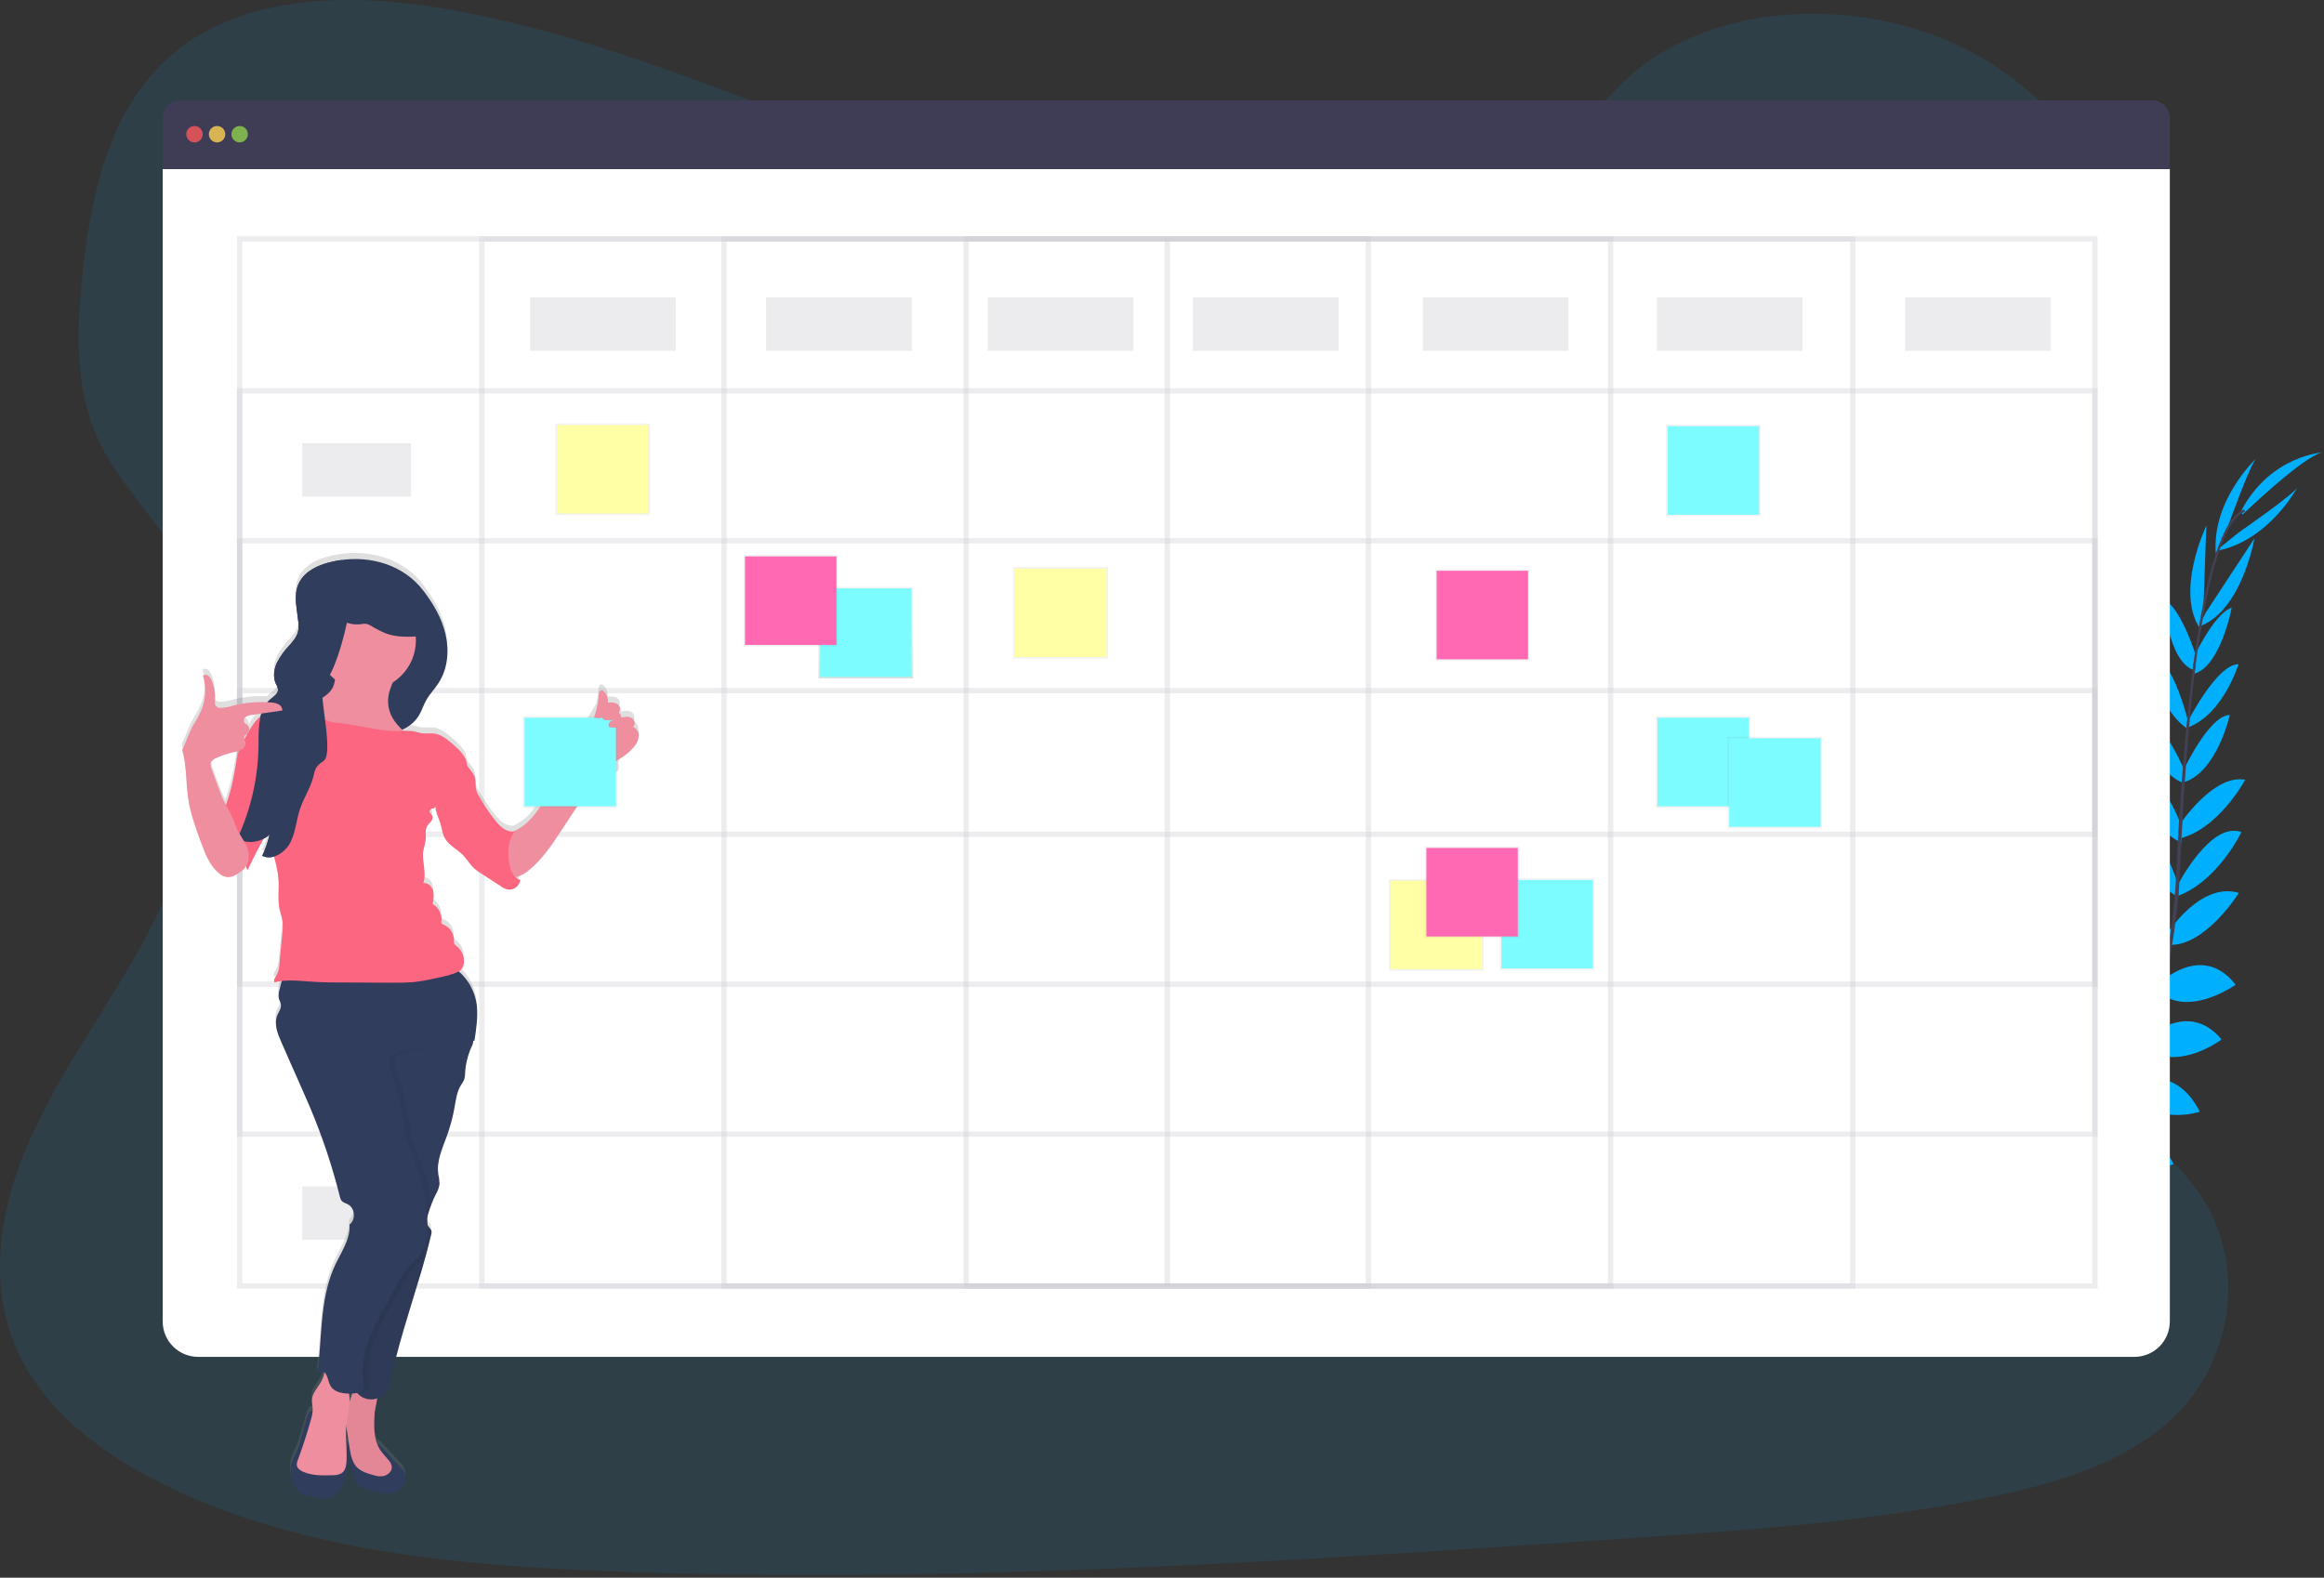 <svg width="430" height="292" viewBox="0 0 430 292" fill="none" xmlns="http://www.w3.org/2000/svg">
<rect x="0" y="0" width="430" height="292" fill="#333333" stroke="none"/>
<g clip-path="url(#clip0)">
<path opacity="0.1" d="M232.651 42.675C206.226 42.633 180.765 34.418 156.405 25.275C132.046 16.132 107.88 5.937 81.933 1.563C65.225 -1.248 46.277 -1.058 33.263 8.928C20.744 18.538 17.159 34.486 15.443 49.237C14.155 60.325 13.578 71.972 18.545 82.133C21.997 89.19 27.883 95.011 32.048 101.741C46.542 125.148 37.942 154.94 23.983 178.811C17.433 189.986 9.758 200.713 4.818 212.554C-0.122 224.394 -2.123 237.831 2.98 249.546C8.046 261.162 19.438 269.633 31.623 275.412C56.415 287.192 85.225 289.783 113.264 290.836C175.342 293.169 237.515 289.012 299.525 284.832C322.472 283.289 345.521 281.731 367.986 277.122C380.46 274.565 393.299 270.753 402.123 262.333C413.325 251.647 415.573 234.149 407.367 221.545C393.599 200.383 357.464 196.294 347.553 173.426C342.096 160.837 346.729 146.447 353.575 134.34C368.267 108.391 393.614 85.181 393.959 56.104C394.195 36.131 380.923 16.611 361.162 7.871C340.444 -1.302 312.253 0.955 297.812 17.858C282.942 35.261 255.985 42.713 232.651 42.675Z" fill="#00B0FF"/>
<path d="M364.098 237.875C364.098 237.875 359.431 234.793 354.806 236.986C354.806 236.986 356.23 239.733 362.086 239.471L364.098 237.875Z" fill="#00B0FF"/>
<path d="M364.672 238.042C364.672 238.042 366.092 243.453 362.534 247.135C362.534 247.135 360.392 244.901 362.534 239.437L364.672 238.042Z" fill="#00B0FF"/>
<path d="M370.493 232.848C370.493 232.848 370.147 228.242 359.766 229.77C359.766 229.77 359.716 232.741 363.362 234.147C367.007 235.553 368.674 234.368 370.493 232.848Z" fill="#00B0FF"/>
<path d="M371.131 232.813C371.131 232.813 375.524 234.227 371.609 243.974C371.609 243.974 368.712 243.324 368.192 239.448C367.671 235.572 369.228 234.227 371.131 232.813Z" fill="#00B0FF"/>
<path d="M377.013 226.285C377.013 226.285 377.605 218.712 366.992 219.491C366.992 219.491 366.232 226.331 375.137 228.105L377.013 226.285Z" fill="#00B0FF"/>
<path d="M384.026 217.735C384.026 217.735 382.568 209.155 371.962 211.712C371.962 211.712 371.921 219.134 382.291 219.783L384.026 217.735Z" fill="#00B0FF"/>
<path d="M389.149 208.897C389.149 208.897 386.715 200.537 376.204 203.041C376.204 203.041 378.703 210.557 388.45 210.443L389.149 208.897Z" fill="#00B0FF"/>
<path d="M394.017 200.267C394.017 200.267 391.636 191.592 381.486 194.187C381.486 194.187 384.873 202.429 393.349 201.738L394.017 200.267Z" fill="#00B0FF"/>
<path d="M397.157 192.067C397.157 192.067 395.327 181.473 385.876 183.806C385.876 183.806 388.625 193.458 396.47 193.61L397.157 192.067Z" fill="#00B0FF"/>
<path d="M400.096 182.16C400.096 182.16 397.902 171.464 388.325 174.561C388.325 174.561 392.08 184.665 399.421 183.62L400.096 182.16Z" fill="#00B0FF"/>
<path d="M401.919 172.938C401.919 172.938 398.429 162.245 391.028 162.534C391.028 162.534 394.598 173.831 401.281 175.074L401.919 172.938Z" fill="#00B0FF"/>
<path d="M403.077 163.944C403.077 163.944 399.28 151.07 393.257 152.061C393.257 152.061 395.885 161.903 402.865 165.946L403.077 163.944Z" fill="#00B0FF"/>
<path d="M403.723 153.197C403.723 153.197 400.165 142.467 394.23 142.041C394.23 142.041 396.652 152.597 403.601 155.983L403.723 153.197Z" fill="#00B0FF"/>
<path d="M404.456 143.192C404.456 143.192 400.017 132.45 396.102 132.211C396.102 132.211 398.027 142.782 404.076 144.955L404.456 143.192Z" fill="#00B0FF"/>
<path d="M404.946 133.875C404.946 133.875 402.204 122.194 398.293 121.244C398.293 121.244 398.832 130.782 404.554 134.745L404.946 133.875Z" fill="#00B0FF"/>
<path d="M406.423 121.681C406.423 121.681 403.552 112.386 400.374 110.969C400.374 110.969 401.004 121.928 405.69 123.957L406.423 121.681Z" fill="#00B0FF"/>
<path d="M407.649 113.675L408.23 97.282C408.23 97.282 402.299 109.65 407.212 116.566L407.649 113.675Z" fill="#00B0FF"/>
<path d="M412.24 97.384C412.24 97.384 416.516 85.411 417.556 84.746C417.556 84.746 409.164 92.509 409.985 102.503L412.24 97.384Z" fill="#00B0FF"/>
<path d="M377.301 226.232C377.301 226.232 384.828 225.244 384.6 235.891C384.6 235.891 377.799 236.997 375.581 228.196L377.301 226.232Z" fill="#00B0FF"/>
<path d="M384.379 217.45C384.379 217.45 393.079 217.42 392.354 228.318C392.354 228.318 385.055 229.621 382.644 219.506L384.379 217.45Z" fill="#00B0FF"/>
<path d="M389.232 209.592C389.232 209.592 397.127 205.887 402.181 215.448C402.181 215.448 394.887 218.537 388.538 211.135L389.232 209.592Z" fill="#00B0FF"/>
<path d="M394.195 200.347C394.195 200.347 402.276 196.403 407.023 205.747C407.023 205.747 398.604 208.65 393.527 201.825L394.195 200.347Z" fill="#00B0FF"/>
<path d="M397.055 192.295C397.055 192.295 404.835 184.858 411.044 192.382C411.044 192.382 403.096 198.5 396.694 193.952L397.055 192.295Z" fill="#00B0FF"/>
<path d="M399.656 181.906C399.656 181.906 407.486 174.306 413.645 182.255C413.645 182.255 404.858 188.499 399.379 183.502L399.656 181.906Z" fill="#00B0FF"/>
<path d="M401.122 172.634C401.122 172.634 407.152 163.134 414.249 165.258C414.249 165.258 407.995 175.317 401.19 174.868L401.122 172.634Z" fill="#00B0FF"/>
<path d="M402.899 163.883C402.899 163.883 408.974 151.917 414.72 154.003C414.72 154.003 410.341 163.199 402.743 165.901L402.899 163.883Z" fill="#00B0FF"/>
<path d="M403.317 152.593C403.317 152.593 409.563 143.177 415.415 144.325C415.415 144.325 410.311 153.874 402.713 155.318L403.317 152.593Z" fill="#00B0FF"/>
<path d="M403.795 142.979C403.795 142.979 408.633 132.416 412.57 132.321C412.57 132.321 410.247 142.816 404.118 144.758L403.795 142.979Z" fill="#00B0FF"/>
<path d="M404.752 133.643C404.752 133.643 410.133 122.943 414.177 122.924C414.177 122.924 411.424 132.07 404.934 134.585L404.752 133.643Z" fill="#00B0FF"/>
<path d="M405.565 122.338C405.565 122.338 409.59 113.485 412.92 112.481C412.92 112.481 410.907 123.273 406.005 124.687L405.565 122.338Z" fill="#00B0FF"/>
<path d="M408.131 113.363L417.123 99.653C417.123 99.653 414.822 113.177 406.818 115.992L408.131 113.363Z" fill="#00B0FF"/>
<path d="M414.306 98.486C414.306 98.486 424.76 91.266 425.136 90.096C425.136 90.096 419.819 100.211 409.947 101.997L414.306 98.486Z" fill="#00B0FF"/>
<path d="M414.929 95.237C414.929 95.237 426.932 83.689 429.996 83.705C429.996 83.705 420.097 84.157 414.64 94.622L414.929 95.237Z" fill="#00B0FF"/>
<path d="M405.678 124.052L406.115 124.109C408.371 106.44 411.659 95.99 415.377 94.705L415.232 94.291C411.295 95.659 407.991 105.949 405.678 124.052Z" fill="#444053"/>
<path d="M402.363 166.296L403.024 166.353C403.161 164.704 403.267 163.013 403.339 161.333C403.97 146.707 404.949 133.282 406.233 123.216L405.853 122.741C404.566 132.826 403.313 146.662 402.682 161.303C402.606 162.975 402.5 164.654 402.363 166.296Z" fill="#444053"/>
<path d="M351.772 246.288C351.89 246.235 363.521 241.04 375.593 228.641C382.664 221.38 388.541 213.044 393.003 203.942C398.581 192.568 401.984 178.592 403.127 165.015L402.439 165.338C399.876 195.81 386.012 216.637 374.985 227.976C363.031 240.265 351.533 245.41 351.419 245.456L351.772 246.288Z" fill="#444053"/>
<path d="M398.224 18.574H33.352C32.489 18.574 31.663 18.917 31.053 19.527C30.444 20.137 30.101 20.964 30.101 21.827V31.304H401.475V21.827C401.475 20.964 401.132 20.137 400.523 19.527C399.913 18.917 399.086 18.574 398.224 18.574Z" fill="#3F3D56"/>
<path d="M30.101 31.304V244.57C30.101 246.31 30.791 247.978 32.021 249.208C33.25 250.438 34.917 251.129 36.655 251.129H394.921C396.659 251.129 398.326 250.438 399.555 249.208C400.784 247.978 401.475 246.31 401.475 244.57V31.304H30.101Z" fill="white"/>
<path opacity="0.8" d="M35.987 26.36C36.826 26.36 37.506 25.68 37.506 24.84C37.506 24.001 36.826 23.32 35.987 23.32C35.148 23.32 34.468 24.001 34.468 24.84C34.468 25.68 35.148 26.36 35.987 26.36Z" fill="#FA5959"/>
<path opacity="0.8" d="M40.164 26.36C41.003 26.36 41.683 25.68 41.683 24.84C41.683 24.001 41.003 23.32 40.164 23.32C39.325 23.32 38.645 24.001 38.645 24.84C38.645 25.68 39.325 26.36 40.164 26.36Z" fill="#FED253"/>
<path opacity="0.8" d="M44.341 26.36C45.18 26.36 45.86 25.68 45.86 24.84C45.86 24.001 45.18 23.32 44.341 23.32C43.502 23.32 42.822 24.001 42.822 24.84C42.822 25.68 43.502 26.36 44.341 26.36Z" fill="#8CCF4D"/>
<g opacity="0.3">
<path opacity="0.3" d="M387.615 44.22H44.341V238.015H387.615V44.22Z" stroke="#3F3D56" stroke-miterlimit="10"/>
<path opacity="0.3" d="M342.807 44.22H89.149V238.015H342.807V44.22Z" stroke="#3F3D56" stroke-miterlimit="10"/>
<path opacity="0.3" d="M297.999 44.22H133.957V238.015H297.999V44.22Z" stroke="#3F3D56" stroke-miterlimit="10"/>
<path opacity="0.3" d="M253.191 44.22H178.764V238.015H253.191V44.22Z" stroke="#3F3D56" stroke-miterlimit="10"/>
<path opacity="0.3" d="M215.978 44.22V238.015" stroke="#3F3D56" stroke-miterlimit="10"/>
<path opacity="0.3" d="M387.615 72.339H44.341V209.896H387.615V72.339Z" stroke="#3F3D56" stroke-miterlimit="10"/>
<path opacity="0.3" d="M387.615 100.078H44.341V182.157H387.615V100.078Z" stroke="#3F3D56" stroke-miterlimit="10"/>
<path opacity="0.3" d="M387.615 127.818H44.341V154.417H387.615V127.818Z" stroke="#3F3D56" stroke-miterlimit="10"/>
</g>
<path opacity="0.1" d="M125.033 55.049H98.072V64.929H125.033V55.049Z" fill="#3F3D56"/>
<path opacity="0.1" d="M76.048 82.029H55.922V91.909H76.048V82.029Z" fill="#3F3D56"/>
<path opacity="0.1" d="M168.702 55.049H141.741V64.929H168.702V55.049Z" fill="#3F3D56"/>
<path opacity="0.1" d="M209.712 55.049H182.752V64.929H209.712V55.049Z" fill="#3F3D56"/>
<path opacity="0.1" d="M247.685 55.049H220.724V64.929H247.685V55.049Z" fill="#3F3D56"/>
<path opacity="0.1" d="M290.215 55.049H263.254V64.929H290.215V55.049Z" fill="#3F3D56"/>
<path opacity="0.1" d="M333.504 55.049H306.543V64.929H333.504V55.049Z" fill="#3F3D56"/>
<path opacity="0.1" d="M379.451 55.049H352.49V64.929H379.451V55.049Z" fill="#3F3D56"/>
<path d="M168.949 108.609H151.432V125.58H168.949V108.609Z" fill="url(#paint0_linear)"/>
<path d="M168.649 108.902H151.735V125.287H168.649V108.902Z" fill="#7CFCFF"/>
<path d="M205.038 104.931H187.521V121.901H205.038V104.931Z" fill="url(#paint1_linear)"/>
<path d="M204.738 105.224H187.825V121.609H204.738V105.224Z" fill="#FFFFA5"/>
<path d="M274.528 162.69H257.011V179.66H274.528V162.69Z" fill="url(#paint2_linear)"/>
<path d="M274.228 162.982H257.315V179.368H274.228V162.982Z" fill="#FFFFA5"/>
<path d="M120.26 78.366H102.743V95.336H120.26V78.366Z" fill="url(#paint3_linear)"/>
<path d="M119.956 78.658H103.043V95.043H119.956V78.658Z" fill="#FFFFA5"/>
<path d="M155.066 102.685H137.549V119.656H155.066V102.685Z" fill="url(#paint4_linear)"/>
<path d="M154.762 102.978H137.849V119.363H154.762V102.978Z" fill="#FF69B4"/>
<path d="M295.018 162.568H277.501V179.539H295.018V162.568Z" fill="url(#paint5_linear)"/>
<path d="M294.718 162.861H277.805V179.246H294.718V162.861Z" fill="#7CFCFF"/>
<path d="M325.776 78.59H308.259V95.56H325.776V78.59Z" fill="url(#paint6_linear)"/>
<path d="M325.476 78.882H308.563V95.268H325.476V78.882Z" fill="#7CFCFF"/>
<path d="M323.877 132.549H306.361V149.519H323.877V132.549Z" fill="url(#paint7_linear)"/>
<path d="M323.577 132.841H306.664V149.227H323.577V132.841Z" fill="#7CFCFF"/>
<path d="M337.168 136.349H319.651V153.319H337.168V136.349Z" fill="url(#paint8_linear)"/>
<path d="M336.868 136.641H319.955V153.026H336.868V136.641Z" fill="#7CFCFF"/>
<path d="M281.135 156.644H263.618V173.614H281.135V156.644Z" fill="url(#paint9_linear)"/>
<path d="M280.832 156.937H263.918V173.322H280.832V156.937Z" fill="#FF69B4"/>
<path d="M283.034 105.345H265.517V122.316H283.034V105.345Z" fill="url(#paint10_linear)"/>
<path d="M282.73 105.638H265.817V122.023H282.73V105.638Z" fill="#FF69B4"/>
<path opacity="0.1" d="M76.048 108.628H55.922V118.508H76.048V108.628Z" fill="#3F3D56"/>
<path opacity="0.1" d="M76.048 136.368H55.922V146.247H76.048V136.368Z" fill="#3F3D56"/>
<path opacity="0.1" d="M76.048 164.107H55.922V173.987H76.048V164.107Z" fill="#3F3D56"/>
<path opacity="0.1" d="M76.048 191.846H55.922V201.726H76.048V191.846Z" fill="#3F3D56"/>
<path opacity="0.1" d="M76.048 219.586H55.922V229.466H76.048V219.586Z" fill="#3F3D56"/>
<path d="M117.059 133.408C117.621 133.05 117.397 132.093 116.819 131.762C116.242 131.432 115.525 131.542 114.875 131.671C114.903 131.505 114.877 131.335 114.802 131.185C114.727 131.035 114.607 130.912 114.458 130.835V130.691C114.837 130.311 114.693 129.551 114.23 129.216C113.766 128.882 113.045 128.867 112.422 128.897C112.466 128.519 112.421 128.136 112.289 127.78C112.157 127.423 111.942 127.103 111.663 126.845C111.554 126.728 111.405 126.656 111.245 126.644C110.865 126.644 110.759 127.13 110.732 127.491C110.66 128.439 110.504 129.379 110.265 130.299L98.463 150.059C97.15 151.959 101.232 146.259 99.918 148.178C99.252 149.222 98.473 150.19 97.594 151.062C96.805 151.767 95.922 152.359 94.97 152.821C94.334 152.84 93.709 152.662 93.178 152.312C92.511 151.845 91.928 151.268 91.454 150.606C90.425 149.297 89.495 147.914 88.67 146.468C88.385 146.01 88.169 145.512 88.032 144.99C87.858 144.169 88.032 143.28 87.71 142.508C87.572 142.221 87.401 141.95 87.201 141.703L86.384 140.62V140.57C86.293 138.967 84.991 137.728 83.775 136.672C82.743 135.767 81.623 134.825 80.259 134.65C79.53 134.555 78.782 134.696 78.053 134.604C77.457 134.528 76.891 134.304 76.299 134.205C75.729 134.128 75.151 134.116 74.579 134.171L74.335 133.947C75.596 133.414 76.666 132.514 77.407 131.363C77.969 130.455 78.277 129.406 78.797 128.471C79.431 127.331 80.373 126.389 81.076 125.295C82.773 122.699 83.084 119.359 82.397 116.334C81.71 113.31 80.1 110.562 78.22 108.111C74.575 103.392 68.461 101.652 62.705 102.564C62.325 102.624 61.945 102.697 61.565 102.78C60.597 102.984 59.651 103.286 58.744 103.681C57.516 104.184 56.45 105.016 55.664 106.086C55.452 106.399 55.273 106.732 55.129 107.082C55.023 107.349 54.937 107.623 54.871 107.902C54.694 108.747 54.647 109.613 54.73 110.471C54.753 110.764 54.783 111.056 54.818 111.349L54.874 111.79C54.912 112.082 54.954 112.375 54.996 112.668C55.057 113.108 55.114 113.549 55.156 113.982C55.189 114.289 55.205 114.597 55.205 114.906C55.205 114.986 55.205 115.061 55.205 115.137C55.191 115.367 55.157 115.595 55.102 115.818C55.072 115.94 55.034 116.061 54.988 116.179C54.852 116.528 54.672 116.858 54.453 117.163C54.157 117.576 53.836 117.971 53.492 118.345L53.162 118.725C53.052 118.85 52.945 118.979 52.835 119.105C52.401 119.611 52.004 120.148 51.647 120.712C51.472 120.996 51.316 121.29 51.18 121.594C51.076 121.824 50.986 122.06 50.91 122.3C50.813 122.623 50.745 122.954 50.705 123.288C50.705 123.372 50.705 123.456 50.682 123.539C50.682 123.703 50.682 123.87 50.682 124.037C50.691 124.202 50.708 124.367 50.735 124.531C50.762 124.693 50.8 124.853 50.849 125.01C50.897 125.169 50.957 125.324 51.028 125.473C51.028 125.515 51.066 125.557 51.089 125.599L51.149 125.724C51.191 125.808 51.233 125.887 51.271 125.971C51.328 126.092 51.37 126.22 51.396 126.351C51.396 126.393 51.396 126.438 51.396 126.484C51.396 126.53 51.396 126.583 51.396 126.628C51.336 127.01 51.135 127.356 50.834 127.597C50.758 127.67 50.682 127.734 50.602 127.803L50.481 127.901L50.234 128.095L49.999 128.285C49.792 128.459 49.6 128.649 49.425 128.855C47.287 128.741 45.144 128.951 43.069 129.478C42.331 129.719 41.565 129.858 40.79 129.893C40.605 129.91 40.417 129.881 40.245 129.809C40.073 129.737 39.921 129.623 39.803 129.478C39.672 129.193 39.636 128.874 39.7 128.566C39.803 127.294 39.594 126.016 39.093 124.842C38.972 124.499 38.762 124.194 38.485 123.957C38.344 123.842 38.171 123.775 37.989 123.766C37.807 123.756 37.628 123.805 37.475 123.904C38.118 125.983 38.025 128.22 37.213 130.238C36.796 131.19 36.308 132.108 35.751 132.986C34.886 134.464 34.4 136.155 33.629 137.686C34.491 140.608 34.297 143.728 34.768 146.745C35.189 149.553 36.169 152.244 37.153 154.907C37.912 156.918 38.702 159.015 40.312 160.429C40.831 160.953 41.531 161.257 42.267 161.28C42.813 161.212 43.334 161.014 43.786 160.702C44.256 160.446 44.689 160.128 45.074 159.756C45.216 159.6 45.343 159.431 45.453 159.251C45.501 159.505 45.597 159.748 45.738 159.965C46.665 157.966 47.682 156.013 48.776 154.102C49.102 153.928 49.407 153.719 49.687 153.479C49.687 153.547 49.722 153.615 49.74 153.684C49.691 153.866 49.646 154.064 49.596 154.235C49.547 154.406 49.49 154.588 49.437 154.759C49.384 154.93 49.357 155.014 49.315 155.139C49.273 155.265 49.213 155.443 49.156 155.595C49.099 155.747 49.034 155.926 48.97 156.089C48.905 156.253 48.882 156.325 48.833 156.439C48.715 156.728 48.594 157.009 48.453 157.29C48.559 157.342 48.668 157.386 48.78 157.423L48.852 157.446C48.95 157.477 49.051 157.502 49.152 157.522H49.262C49.336 157.533 49.411 157.541 49.486 157.545H49.57H49.816C50.088 157.533 50.357 157.487 50.618 157.408L50.766 158.016C51.145 159.382 51.389 160.782 51.495 162.196C51.567 163.792 51.29 165.414 51.597 166.984C51.753 167.801 52.068 168.583 52.182 169.404C52.256 170.177 52.242 170.956 52.14 171.726C51.963 173.59 51.786 175.456 51.609 177.323C51.593 178.008 51.429 178.682 51.13 179.299C50.868 179.755 50.443 180.276 50.709 180.728C51.147 180.611 51.592 180.526 52.042 180.473C51.878 181.066 51.73 181.663 51.59 182.263C51.453 182.709 51.416 183.18 51.483 183.642C51.578 184.076 51.863 184.467 51.894 184.908C51.962 185.592 51.487 186.196 51.225 186.831C50.557 188.449 51.267 190.273 51.985 191.877L54.081 196.634L55.801 200.537C56.31 201.677 56.822 202.855 57.32 204.025C59.562 209.354 61.392 214.847 62.796 220.456C62.843 220.711 62.939 220.953 63.08 221.17C63.369 221.55 63.897 221.672 64.326 221.908C65.613 222.618 65.761 224.739 64.584 225.62C64.823 228.478 62.685 231.24 61.584 233.885C59.048 239.965 59.507 246.827 58.638 253.363L59.621 252.79C59.738 252.842 59.845 252.913 59.94 252.999C59.917 253.12 59.891 253.247 59.86 253.379C59.727 253.934 59.515 254.468 59.23 254.963C58.657 255.947 57.779 256.825 57.647 257.957C57.567 258.641 57.776 259.325 57.772 260.013C57.772 260.078 57.772 260.139 57.772 260.203C57.684 260.12 57.551 260.127 57.354 260.283C57.045 260.608 56.831 261.011 56.735 261.45C56.564 261.94 56.428 262.438 56.291 262.935L55.782 264.691C55.522 265.749 55.178 266.785 54.753 267.788C54.389 268.459 54.084 269.161 53.842 269.885C53.706 270.476 53.654 271.082 53.686 271.687C53.676 272.266 53.759 272.843 53.933 273.396C54.161 273.941 54.499 274.432 54.928 274.839C55.356 275.245 55.864 275.558 56.42 275.756C57.532 276.147 58.697 276.368 59.876 276.41C60.178 276.449 60.484 276.44 60.783 276.383C61.103 276.291 61.402 276.135 61.66 275.923C63.263 274.745 64.091 272.58 64.235 270.604C64.194 270.196 64.122 269.792 64.018 269.395C64.117 267.233 63.802 265.059 63.965 262.905C63.999 263.152 64.034 263.395 64.072 263.638L64.451 266.059C64.429 265.973 64.384 265.894 64.322 265.831C64.041 266.727 63.991 267.68 64.178 268.601C64.367 269.517 64.634 270.416 64.975 271.288L65.492 272.731C65.616 273.167 65.825 273.574 66.107 273.928C66.559 274.426 67.246 274.612 67.907 274.772C69.327 275.187 70.789 275.442 72.266 275.532C72.463 275.555 72.663 275.518 72.839 275.426C72.93 275.359 73.016 275.286 73.098 275.209C73.229 275.115 73.369 275.033 73.515 274.966C74.15 274.632 74.629 274.063 74.852 273.381C74.959 273.042 74.992 272.684 74.95 272.331C74.907 271.977 74.79 271.637 74.605 271.333C74.433 271.077 74.235 270.837 74.016 270.619L71.419 267.864C71.022 267.392 70.599 266.943 70.151 266.519C70.097 266.464 70.032 266.423 69.959 266.399C69.886 266.375 69.809 266.369 69.733 266.382C69.027 264.619 69.118 262.559 69.24 260.625C69.278 260.047 69.593 258.85 69.718 257.866C70.219 257.697 70.686 257.44 71.096 257.106C71.492 256.817 71.773 256.397 71.89 255.921C73.2 249.225 75.308 242.735 77.297 236.21C77.495 235.568 77.677 234.922 77.878 234.28C77.962 234.007 78.038 233.729 78.118 233.452C78.197 233.174 78.251 233.003 78.315 232.779C78.421 232.399 78.528 232.019 78.63 231.639C78.661 231.537 78.687 231.434 78.718 231.331C78.716 231.311 78.716 231.291 78.718 231.271C78.843 230.803 78.964 230.336 79.097 229.868C79.143 229.686 79.192 229.511 79.238 229.329C79.386 228.736 79.534 228.136 79.674 227.539C79.698 227.457 79.715 227.373 79.728 227.288C79.779 227.077 79.764 226.856 79.686 226.654C79.648 226.575 79.598 226.504 79.538 226.441C79.496 226.392 79.45 226.342 79.405 226.297C79.359 226.251 79.306 226.19 79.261 226.133C79.141 225.986 79.05 225.817 78.995 225.635C78.995 225.453 78.995 225.255 78.995 225.088C78.995 224.921 78.972 224.708 78.961 224.511C79.001 224.254 79.058 224 79.132 223.751C79.177 223.602 79.226 223.454 79.272 223.306C79.317 223.158 79.386 222.926 79.447 222.755C79.674 222.496 79.797 222.161 79.792 221.816C80.028 221.229 80.287 220.652 80.571 220.087C80.92 219.515 81.156 218.88 81.266 218.218C81.264 217.62 81.19 217.024 81.045 216.443C80.666 213.973 81.805 211.568 82.644 209.223C83.266 207.494 83.739 205.714 84.056 203.904C84.303 202.517 84.474 201.061 85.215 199.86C85.459 199.523 85.668 199.162 85.838 198.781C85.952 198.384 86.009 197.972 86.004 197.558C86.098 195.88 86.504 194.234 87.201 192.705C87.355 192.409 87.46 192.089 87.512 191.759C87.514 191.738 87.514 191.716 87.512 191.694V191.603L87.706 191.573C88.036 189.479 88.37 187.146 88.142 185.037C87.846 182.594 86.657 180.347 84.805 178.729H84.843C85.496 178.399 85.788 177.589 85.799 176.875C85.801 176.333 85.681 175.799 85.448 175.31C85.216 174.821 84.876 174.391 84.455 174.051C84.267 173.934 84.11 173.772 84 173.58C83.937 173.383 83.917 173.174 83.943 172.968C83.946 172.348 83.764 171.741 83.421 171.224C83.079 170.707 82.59 170.304 82.017 170.065C81.899 170.032 81.79 169.97 81.702 169.883C81.605 169.715 81.575 169.517 81.619 169.328C81.654 168.711 81.52 168.096 81.232 167.55C80.943 167.003 80.511 166.546 79.982 166.227C80.134 165.414 80.286 164.563 80.054 163.765C79.823 162.967 79.075 162.245 78.254 162.359C78.923 160.535 77.973 158.506 78.224 156.579C78.334 155.751 78.664 154.957 78.706 154.125C78.744 153.365 78.558 152.551 78.926 151.89C79.295 151.229 80.164 150.712 79.94 149.99C79.845 149.683 79.561 149.47 79.428 149.17C79.295 148.869 79.826 148.41 80.1 148.577C80.229 148.478 80.358 148.375 80.48 148.269C80.519 148.655 80.595 149.037 80.707 149.409C80.893 150.032 81.178 150.617 81.372 151.237C81.668 152.183 81.752 153.209 82.23 154.075C82.99 155.462 84.596 156.15 85.682 157.301C86.32 157.974 86.779 158.821 87.436 159.46C87.935 159.926 88.483 160.337 89.069 160.687L92.578 162.967C92.942 163.231 93.347 163.433 93.778 163.564C94.051 163.616 94.332 163.612 94.603 163.551C94.874 163.491 95.131 163.377 95.356 163.214C95.582 163.052 95.772 162.845 95.915 162.606C96.058 162.368 96.151 162.103 96.189 161.827C95.866 161.713 95.572 161.53 95.327 161.291C95.376 161.291 95.426 161.291 95.475 161.269C96.308 161.05 97.079 160.641 97.727 160.072C100.225 158.08 102.021 155.363 103.776 152.692C105.614 149.892 114.458 142.482 114.458 142.482V139.48C115.583 138.827 116.581 137.976 117.404 136.968C117.848 136.43 118.108 135.764 118.145 135.068C118.162 134.712 118.066 134.36 117.871 134.062C117.676 133.763 117.391 133.534 117.059 133.408ZM43.505 140.608C43.336 141.7 43.127 142.784 42.879 143.861C42.606 145.106 42.256 146.334 41.831 147.536L41.694 147.916C41.569 147.68 41.444 147.448 41.314 147.209C41.03 146.612 40.798 145.993 40.555 145.373L39.089 141.422C38.899 140.909 38.709 140.316 38.994 139.845C39.203 139.556 39.494 139.337 39.83 139.218C40.86 138.745 41.937 138.379 43.042 138.127C43.392 138.057 43.737 137.965 44.075 137.853C43.803 138.753 43.612 139.675 43.505 140.608ZM45.127 135.668C45.078 135.581 45.052 135.482 45.052 135.382C45.052 135.281 45.078 135.182 45.127 135.095C45.237 134.984 45.365 134.894 45.507 134.829L45.617 134.753C45.465 135.068 45.294 135.372 45.127 135.68V135.668ZM48.165 131.371C47.734 131.729 47.342 132.131 46.995 132.572C46.623 133.063 46.288 133.581 45.993 134.122C46.037 133.912 46.022 133.693 45.948 133.492C45.874 133.29 45.745 133.113 45.575 132.982C45.441 132.908 45.313 132.822 45.195 132.724C45.068 132.554 45.014 132.341 45.044 132.132C45.074 131.922 45.185 131.733 45.355 131.606C45.704 131.367 46.113 131.227 46.536 131.204L48.286 130.945C48.233 131.093 48.199 131.238 48.161 131.382L48.165 131.371ZM64.554 258.535C64.585 258.01 64.55 257.483 64.451 256.966C64.668 256.966 64.884 256.966 65.097 256.966C64.918 257.471 64.736 258.007 64.554 258.535Z" fill="url(#paint11_linear)"/>
<path d="M62.769 103.704C59.731 104.194 56.352 105.364 55.174 108.214C54.297 110.369 54.977 112.793 55.201 115.107C55.286 115.718 55.264 116.339 55.136 116.942C54.886 117.919 54.195 118.709 53.526 119.466C52.598 120.426 51.819 121.52 51.214 122.711C50.667 123.927 50.492 125.371 51.058 126.587C51.251 126.899 51.38 127.246 51.438 127.609C51.476 128.399 50.648 128.901 50.041 129.406C47.762 131.306 47.857 134.726 47.838 137.701C47.803 143.768 46.457 149.756 43.893 155.253C44.854 155.74 45.939 155.926 47.008 155.787C48.076 155.647 49.077 155.188 49.881 154.47C49.565 155.821 49.11 157.136 48.522 158.392C50.451 159.327 52.778 157.792 53.747 155.876C54.715 153.961 54.829 151.735 55.516 149.702C56.203 147.669 57.415 145.902 57.95 143.853C58.121 143.177 58.227 142.455 58.641 141.893C58.99 141.486 59.4 141.136 59.856 140.855C61.859 139.409 63.361 137.372 64.151 135.03C66.513 135.551 68.924 136.075 71.332 135.855C73.739 135.634 76.2 134.544 77.472 132.484C78.034 131.576 78.338 130.531 78.858 129.596C79.496 128.456 80.434 127.514 81.136 126.423C82.83 123.828 83.141 120.495 82.454 117.471C81.767 114.446 80.176 111.71 78.277 109.259C74.639 104.532 68.526 102.78 62.769 103.704Z" fill="#303D5C"/>
<path d="M43.597 141.71C43.426 142.797 43.217 143.884 42.974 144.959C42.698 146.203 42.348 147.429 41.926 148.63C41.677 149.156 41.564 149.736 41.595 150.317C41.67 150.673 41.808 151.013 42.002 151.32C43.388 153.786 45.264 156.169 45.419 158.996C45.457 159.699 45.419 160.463 45.799 161.044C46.87 158.736 48.052 156.487 49.346 154.296C50.697 152.016 52.201 149.683 52.589 147.045C52.743 145.808 52.726 144.555 52.539 143.321C52.361 141.935 52.049 140.513 51.206 139.404C50.287 138.203 47.789 136.39 46.145 136.767C44.234 137.204 43.84 140.164 43.597 141.71Z" fill="#FC6681"/>
<path d="M92.54 155.002C94.355 154.261 96.208 153.482 97.647 152.145C98.526 151.273 99.305 150.305 99.971 149.261L104.243 143.093C105.253 141.627 106.297 140.088 106.521 138.321C109.023 135.678 110.53 132.247 110.786 128.616C110.816 128.255 110.937 127.78 111.298 127.768C111.458 127.78 111.607 127.852 111.716 127.97C111.995 128.227 112.209 128.547 112.341 128.903C112.473 129.259 112.519 129.641 112.475 130.018C113.098 129.988 113.774 129.972 114.283 130.337C114.792 130.702 114.928 131.606 114.382 131.907C114.565 131.962 114.721 132.083 114.821 132.246C114.921 132.409 114.958 132.603 114.925 132.792C115.578 132.663 116.295 132.556 116.873 132.883C117.45 133.21 117.67 134.167 117.112 134.525C117.437 134.651 117.716 134.874 117.91 135.165C118.103 135.455 118.203 135.798 118.194 136.147C118.159 136.844 117.899 137.511 117.454 138.047C115.813 140.251 112.92 141.14 111.017 143.124C110.392 143.817 109.832 144.567 109.343 145.362L103.833 153.752C102.082 156.412 100.286 159.137 97.787 161.12C97.14 161.689 96.369 162.099 95.536 162.317C95.118 162.423 94.681 162.417 94.266 162.302C93.851 162.187 93.473 161.966 93.17 161.66C92.619 161.033 92.536 160.14 92.483 159.3C92.392 157.887 92.635 156.427 92.54 155.002Z" fill="#EE8E9E"/>
<path d="M74.089 271.531C74.308 271.748 74.506 271.988 74.677 272.245C74.862 272.549 74.979 272.888 75.022 273.241C75.064 273.593 75.031 273.951 74.924 274.289C74.704 274.971 74.225 275.538 73.591 275.87C73.443 275.937 73.302 276.018 73.17 276.113C73.089 276.193 73.003 276.267 72.912 276.334C72.734 276.423 72.535 276.46 72.338 276.44C70.863 276.347 69.403 276.092 67.983 275.68C67.329 275.517 66.638 275.331 66.183 274.837C65.901 274.482 65.692 274.075 65.568 273.64L65.051 272.199C64.712 271.329 64.447 270.432 64.257 269.517C64.069 268.597 64.119 267.645 64.402 266.75C64.53 266.911 64.597 267.111 64.592 267.317C64.744 268.286 65.124 269.206 65.701 269.999C65.821 270.198 65.966 270.381 66.133 270.543C66.511 270.833 66.957 271.02 67.428 271.086C68.335 271.283 69.258 271.402 70.185 271.44C70.314 271.457 70.444 271.441 70.565 271.394C70.714 271.311 70.826 271.176 70.88 271.014C71.013 270.646 71.013 270.242 70.88 269.874C70.629 269.171 69.942 268.711 69.615 268.042C69.369 267.548 69.707 267.005 70.208 267.423C70.658 267.846 71.083 268.295 71.48 268.768L74.089 271.531Z" fill="#303D5C"/>
<path d="M69.316 261.548C69.167 263.87 69.065 266.378 70.333 268.327C70.793 269.027 71.404 269.616 71.924 270.273C72.223 270.602 72.42 271.009 72.494 271.447C72.566 272.298 71.769 273.028 70.929 273.187C70.09 273.347 69.232 273.081 68.419 272.807C67.65 272.616 66.927 272.275 66.289 271.804C65.184 270.87 64.892 269.312 64.671 267.883L64.155 264.562C63.764 262.883 63.929 261.122 64.626 259.546L65.477 257.053C65.532 256.811 65.665 256.593 65.856 256.434C66.054 256.325 66.282 256.282 66.505 256.312C67.318 256.354 69.373 256.65 69.767 257.513C70.102 258.261 69.373 260.655 69.316 261.548Z" fill="#EE8E9E"/>
<path opacity="0.05" d="M69.316 261.548C69.167 263.87 69.065 266.378 70.333 268.327C70.793 269.027 71.404 269.616 71.924 270.273C72.223 270.602 72.42 271.009 72.494 271.447C72.566 272.298 71.769 273.028 70.929 273.187C70.09 273.347 69.232 273.081 68.419 272.807C67.65 272.616 66.927 272.275 66.289 271.804C65.184 270.87 64.892 269.312 64.671 267.883L64.155 264.562C63.764 262.883 63.929 261.122 64.626 259.546L65.477 257.053C65.532 256.811 65.665 256.593 65.856 256.434C66.054 256.325 66.282 256.282 66.505 256.312C67.318 256.354 69.373 256.65 69.767 257.513C70.102 258.261 69.373 260.655 69.316 261.548Z" fill="black"/>
<path d="M87.569 192.728C87.571 192.75 87.571 192.771 87.569 192.793C87.521 193.121 87.415 193.439 87.258 193.731C86.561 195.256 86.154 196.898 86.058 198.572C86.062 198.986 86.006 199.398 85.891 199.796C85.72 200.175 85.512 200.535 85.268 200.871C84.527 202.076 84.356 203.531 84.11 204.911C83.791 206.714 83.319 208.486 82.697 210.208C81.85 212.556 80.711 214.958 81.099 217.427C81.243 218.008 81.317 218.604 81.319 219.202C81.21 219.863 80.975 220.497 80.624 221.068C80.34 221.63 80.087 222.207 79.864 222.797C79.618 223.428 79.397 224.074 79.204 224.727C78.976 225.521 78.824 226.464 79.348 227.102C79.511 227.258 79.655 227.433 79.777 227.623C79.876 227.913 79.876 228.229 79.777 228.519C79.476 229.786 79.154 231.053 78.812 232.319C78.547 233.307 78.266 234.288 77.977 235.268C75.843 242.439 73.42 249.537 71.993 256.882C71.788 257.938 70.432 258.695 69.384 258.926C68.856 259.039 68.309 259.025 67.788 258.886C67.266 258.747 66.785 258.486 66.384 258.125C66.312 258.06 66.243 257.988 66.179 257.919C65.078 256.734 64.915 254.914 64.998 253.272C65.378 245.714 69.175 238.794 70.983 231.449C71.636 228.793 72.031 226.08 72.16 223.348C72.581 214.228 72.752 204.584 70.174 195.817C69.638 193.993 69.004 191.934 69.969 190.3C70.576 189.266 71.704 188.655 72.82 188.214C75.097 187.326 77.528 186.902 79.971 186.967C82.414 187.033 84.819 187.586 87.045 188.594C87.049 188.776 87.041 188.959 87.022 189.141C86.926 189.99 87.024 190.851 87.311 191.656C87.458 191.996 87.546 192.359 87.569 192.728Z" fill="#303D5C"/>
<path d="M56.348 263.885L55.866 265.641C55.609 266.697 55.266 267.73 54.84 268.73C54.477 269.402 54.172 270.104 53.929 270.828C53.794 271.418 53.741 272.024 53.773 272.629C53.763 273.207 53.847 273.783 54.02 274.335C54.247 274.879 54.586 275.37 55.013 275.775C55.441 276.181 55.949 276.493 56.504 276.691C57.616 277.082 58.781 277.302 59.959 277.341C60.261 277.383 60.567 277.375 60.867 277.318C61.187 277.226 61.486 277.069 61.744 276.858C63.346 275.684 64.17 273.518 64.314 271.538C64.273 271.077 64.183 270.621 64.045 270.178C63.92 270.011 62.708 270.695 63.228 271.269C63.988 272.112 61.751 271.675 60.612 271.603C60.112 271.56 59.615 271.479 59.127 271.36L57.282 270.98C56.678 270.851 55.983 270.642 55.763 270.064C55.543 269.486 56.014 268.795 56.378 268.232C57.343 266.739 57.593 264.911 57.817 263.148C57.859 262.802 58.292 260.557 57.4 261.248C57.093 261.575 56.88 261.978 56.781 262.415C56.617 262.89 56.481 263.387 56.348 263.885Z" fill="#303D5C"/>
<path opacity="0.05" d="M79.329 227.106C78.805 226.468 78.949 225.525 79.188 224.731C79.272 224.435 79.367 224.142 79.466 223.849L72.22 221.395C72.194 222.048 72.163 222.694 72.133 223.34C72.007 226.074 71.614 228.788 70.96 231.445C69.148 238.787 65.347 245.706 64.975 253.261C64.888 255.001 65.074 256.947 66.361 258.117C66.762 258.478 67.242 258.74 67.763 258.88C68.283 259.02 68.83 259.034 69.357 258.923C70.409 258.691 71.761 257.931 71.97 256.874C73.405 249.529 75.817 242.435 77.954 235.257C78.62 233.03 79.22 230.785 79.754 228.523C79.853 228.234 79.853 227.92 79.754 227.63C79.635 227.438 79.492 227.262 79.329 227.106Z" fill="black"/>
<path d="M59.31 255.921C58.736 256.909 57.863 257.783 57.73 258.915C57.65 259.595 57.859 260.279 57.855 260.967C57.827 261.536 57.727 262.099 57.555 262.643C56.849 265.194 56.036 267.709 55.117 270.189C54.966 270.509 54.9 270.862 54.924 271.215C55.015 271.797 55.581 272.181 56.12 272.412C57.848 273.149 59.792 273.1 61.668 273.024C62.213 273.046 62.754 272.915 63.228 272.644C63.901 272.184 64.068 271.276 64.109 270.463C64.239 268.107 63.84 265.74 64.109 263.399C64.204 262.544 64.383 261.704 64.516 260.857C64.702 259.679 64.797 258.44 64.409 257.311C64.089 256.501 63.64 255.748 63.08 255.081C62.587 254.358 61.962 253.734 61.239 253.242C61.019 253.112 60.392 252.71 60.168 252.961C60.054 253.09 60.103 253.435 60.088 253.595C60.059 253.84 60.016 254.084 59.959 254.325C59.82 254.885 59.602 255.423 59.31 255.921Z" fill="#EE8E9E"/>
<path opacity="0.05" d="M73.231 195.669C72.893 196.129 72.961 196.767 73.098 197.322C73.337 198.325 73.739 199.287 74.066 200.263C74.6 202.017 75.016 203.804 75.311 205.614C75.615 207.248 76.261 209.068 75.999 210.713C77.979 214.485 79.281 218.577 79.845 222.801C79.993 223.884 77.59 225.282 77.635 226.372C77.727 228.546 79.458 228.721 78.182 230.454C78.118 230.541 78.661 232.483 78.588 232.566C78.068 233.193 77.407 233.706 76.849 234.28C76.129 235.096 75.513 235.999 75.015 236.967C71.712 242.94 66.935 249.712 68.408 256.38C68.438 256.621 68.394 256.864 68.281 257.078C68.168 257.292 67.993 257.466 67.778 257.577C67.341 257.787 66.864 257.898 66.38 257.9H66.152C65.051 256.715 64.888 254.895 64.971 253.253C65.351 245.695 69.148 238.775 70.956 231.43C71.61 228.774 72.004 226.061 72.133 223.329C72.555 214.209 72.725 204.565 70.147 195.798C69.612 193.974 68.978 191.915 69.942 190.281C70.55 189.247 71.677 188.636 72.794 188.195C75.071 187.307 77.502 186.883 79.944 186.948C82.387 187.014 84.792 187.567 87.018 188.575C87.022 188.757 87.014 188.94 86.996 189.122C86.899 189.971 86.998 190.832 87.284 191.637C87.443 191.982 87.54 192.353 87.569 192.732C87.569 192.732 87.698 191.261 87.694 191.284C84.751 191.706 81.645 193.632 78.676 194.069C77.136 194.234 75.62 194.568 74.153 195.065C73.796 195.178 73.477 195.387 73.231 195.669Z" fill="black"/>
<path d="M52.729 179.489C52.332 180.756 51.981 182.035 51.677 183.327C51.542 183.774 51.506 184.244 51.571 184.706C51.666 185.14 51.951 185.527 51.981 185.968C52.049 186.652 51.575 187.256 51.313 187.891C50.644 189.506 51.358 191.33 52.072 192.929L54.168 197.679L55.892 201.578C56.405 202.737 56.914 203.896 57.411 205.063C59.651 210.385 61.481 215.872 62.883 221.474C62.93 221.728 63.026 221.971 63.164 222.189C63.456 222.569 63.984 222.69 64.409 222.926C65.701 223.633 65.849 225.753 64.668 226.635C64.911 229.488 62.769 232.243 61.672 234.888C59.135 240.968 59.594 247.808 58.725 254.344L59.708 253.766C60.654 254.199 60.62 255.541 61.129 256.449C61.888 257.813 63.756 258.003 65.306 257.9C65.788 257.898 66.265 257.788 66.699 257.577C66.914 257.467 67.09 257.293 67.203 257.079C67.316 256.864 67.36 256.621 67.329 256.38C65.86 249.712 70.633 242.94 73.941 236.967C74.437 235.999 75.052 235.096 75.771 234.28C76.333 233.687 76.99 233.19 77.514 232.566C78.972 230.815 79.158 228.345 79.059 226.065C78.828 220.703 77.414 215.46 74.92 210.709C75.186 209.068 74.541 207.248 74.237 205.614C73.941 203.805 73.521 202.018 72.98 200.267C72.653 199.283 72.255 198.325 72.012 197.322C71.879 196.767 71.806 196.129 72.144 195.669C72.394 195.385 72.718 195.176 73.079 195.065C74.545 194.568 76.062 194.234 77.601 194.069L87.789 192.606C88.116 190.513 88.45 188.18 88.222 186.074C87.977 184.124 87.166 182.288 85.888 180.794C84.61 179.301 82.922 178.215 81.034 177.673C80.59 177.555 80.069 177.479 79.705 177.76C70.715 175.994 61.421 176.59 52.729 179.489Z" fill="#303D5C"/>
<path d="M61.968 124.424C62.116 125.42 61.962 126.437 61.523 127.343C61.228 127.838 60.841 128.272 60.384 128.623C59.399 129.416 58.254 129.985 57.028 130.292C56.306 130.474 55.509 130.596 55.019 131.169C54.305 132.032 54.783 133.339 55.398 134.281C56.454 135.923 57.92 137.409 59.8 137.922C61.318 138.332 62.902 138.081 64.436 138.347C65.549 138.541 66.597 139.001 67.694 139.263C69.256 139.621 70.882 139.582 72.425 139.152C73.968 138.721 75.379 137.912 76.53 136.797C74.897 135.543 73.204 134.209 72.353 132.332C71.755 130.989 71.642 129.479 72.034 128.061C72.414 126.67 73.306 125.317 73.033 123.881C72.76 122.445 71.362 121.483 69.995 121.005C68.74 120.623 67.45 120.367 66.145 120.241C65.427 120.142 60.87 119.135 60.586 119.633C60.426 119.914 61.372 121.578 61.489 121.947C61.767 122.746 61.928 123.58 61.968 124.424Z" fill="#EE8E9E"/>
<path d="M67.713 127.753C72.818 127.753 76.956 123.612 76.956 118.504C76.956 113.396 72.818 109.255 67.713 109.255C62.608 109.255 58.471 113.396 58.471 118.504C58.471 123.612 62.608 127.753 67.713 127.753Z" fill="#EE8E9E"/>
<path d="M62.83 133.791L69.099 134.848C70.64 135.161 72.209 135.319 73.781 135.319C74.64 135.233 75.505 135.233 76.363 135.319C76.956 135.418 77.521 135.642 78.114 135.718C78.847 135.809 79.591 135.668 80.324 135.763C81.683 135.938 82.803 136.881 83.836 137.781C85.048 138.838 86.35 140.061 86.445 141.676C86.462 141.859 86.436 142.044 86.369 142.216C86.25 142.41 86.091 142.575 85.902 142.702C84.763 143.648 84.106 145.058 83.286 146.304C82.441 147.59 81.389 148.727 80.172 149.667C79.898 149.493 79.378 149.952 79.496 150.256C79.614 150.56 79.914 150.769 80.013 151.077C80.237 151.788 79.359 152.312 78.995 152.977C78.63 153.642 78.816 154.451 78.778 155.208C78.733 156.04 78.399 156.834 78.296 157.659C78.042 159.585 78.995 161.614 78.323 163.434C79.147 163.332 79.891 164.042 80.123 164.837C80.354 165.631 80.206 166.486 80.05 167.299C80.58 167.616 81.012 168.072 81.301 168.617C81.59 169.162 81.725 169.776 81.691 170.392C81.659 170.465 81.643 170.544 81.645 170.623C81.648 170.703 81.668 170.781 81.704 170.852C81.741 170.923 81.793 170.984 81.856 171.032C81.919 171.08 81.993 171.113 82.071 171.129C82.642 171.368 83.13 171.77 83.473 172.287C83.816 172.803 83.998 173.409 83.996 174.029C83.97 174.236 83.99 174.446 84.053 174.644C84.163 174.834 84.319 174.995 84.505 175.112C84.926 175.45 85.265 175.88 85.498 176.368C85.731 176.856 85.851 177.39 85.849 177.931C85.849 178.665 85.545 179.451 84.896 179.782C83.567 180.458 82.143 180.72 80.685 181.036C79.341 181.353 77.981 181.596 76.61 181.761C75.347 181.865 74.08 181.904 72.813 181.879L64.428 181.845C62.07 181.845 59.712 181.845 57.362 181.667C55.167 181.518 52.923 181.245 50.796 181.822C50.53 181.37 50.956 180.85 51.218 180.397C51.518 179.781 51.681 179.107 51.696 178.421L52.228 172.832C52.329 172.063 52.343 171.285 52.27 170.514C52.156 169.689 51.844 168.91 51.685 168.093C51.381 166.528 51.658 164.909 51.586 163.313C51.478 161.899 51.232 160.499 50.853 159.133L49.19 152.293C48.924 151.195 48.784 149.918 48.373 148.873C47.095 145.58 45.755 142.322 44.352 139.1C44.301 138.958 44.282 138.808 44.295 138.658C44.308 138.509 44.354 138.364 44.428 138.233L45.814 135.748C46.185 135.042 46.609 134.365 47.083 133.723C48.253 132.242 49.911 131.224 51.761 130.85C53.613 130.488 55.534 130.772 57.202 131.656C57.848 132.002 58.448 132.416 59.101 132.758C60.221 133.29 61.588 133.875 62.83 133.791Z" fill="#FC6681"/>
<path d="M85.074 139.883L87.258 142.797C87.458 143.045 87.629 143.315 87.766 143.603C88.093 144.363 87.915 145.259 88.089 146.076C88.225 146.599 88.442 147.098 88.731 147.555C89.552 148.999 90.48 150.38 91.507 151.685C91.981 152.348 92.566 152.925 93.235 153.391C93.57 153.623 93.951 153.78 94.352 153.851C94.752 153.923 95.164 153.907 95.558 153.805C95.229 153.934 94.958 154.18 94.799 154.497C93.967 156.146 93.907 158.099 94.26 159.908C94.359 160.529 94.565 161.128 94.867 161.679C95.171 162.235 95.664 162.663 96.257 162.883C96.22 163.159 96.127 163.424 95.984 163.662C95.84 163.901 95.65 164.107 95.424 164.269C95.199 164.432 94.942 164.546 94.671 164.606C94.4 164.665 94.119 164.669 93.846 164.616C93.416 164.487 93.011 164.286 92.65 164.02L89.141 161.74C88.555 161.389 88.008 160.977 87.508 160.512C86.851 159.859 86.396 159.03 85.758 158.358C84.672 157.218 83.077 156.519 82.31 155.135C81.828 154.269 81.744 153.235 81.448 152.301C81.254 151.681 80.969 151.096 80.783 150.473C80.206 148.55 80.624 146.441 81.501 144.636C82.378 142.831 83.776 141.418 85.074 139.883Z" fill="#FC6681"/>
<path d="M76.846 113.23C75.99 111.902 74.886 110.753 73.595 109.844C71.867 108.556 69.881 107.484 67.728 107.363C66.828 107.317 65.928 107.463 65.089 107.792C65.047 105.182 64.402 103.441 62.769 103.704C59.731 104.194 56.352 105.364 55.174 108.214C54.297 110.369 54.977 112.793 55.201 115.107C55.286 115.718 55.264 116.339 55.136 116.942C54.886 117.919 54.195 118.709 53.526 119.466C52.598 120.426 51.819 121.52 51.214 122.711C50.667 123.927 50.492 125.371 51.058 126.587C51.251 126.899 51.38 127.246 51.438 127.609C51.476 128.399 50.648 128.901 50.041 129.406C47.762 131.306 47.857 134.726 47.838 137.701C47.803 143.768 46.457 149.756 43.893 155.253C44.854 155.74 45.939 155.926 47.008 155.787C48.076 155.647 49.077 155.188 49.881 154.47C49.565 155.821 49.11 157.136 48.522 158.392C50.451 159.327 52.778 157.792 53.747 155.876C54.715 153.961 54.829 151.735 55.516 149.702C56.203 147.669 57.415 145.902 57.95 143.853C58.121 143.177 58.227 142.455 58.641 141.893C58.99 141.486 59.4 141.136 59.856 140.855C61.846 139.427 58.915 128.601 59.693 126.275C60.832 126.53 62.978 120.955 64.189 115.255C65.034 115.547 65.935 115.636 66.821 115.518C67.129 115.451 67.445 115.429 67.759 115.453C68.05 115.513 68.328 115.626 68.579 115.787C69.475 116.338 70.412 116.819 71.381 117.227C73.386 117.987 75.589 117.877 77.727 117.771C78.016 116.2 77.701 114.578 76.846 113.23Z" fill="#303D5C"/>
<g opacity="0.1">
<path opacity="0.1" d="M44.979 155.253C47.551 149.763 48.904 143.78 48.943 137.717C48.962 134.753 48.863 131.31 51.145 129.421C51.753 128.916 52.581 128.414 52.543 127.624C52.483 127.262 52.354 126.915 52.163 126.602C51.597 125.393 51.783 123.942 52.315 122.726C52.92 121.534 53.701 120.44 54.631 119.481C55.296 118.721 55.991 117.934 56.238 116.958C56.365 116.354 56.388 115.734 56.306 115.122C56.078 112.808 55.402 110.384 56.279 108.229C57.419 105.471 60.605 104.289 63.566 103.772C63.309 103.69 63.035 103.672 62.769 103.719C59.731 104.209 56.352 105.379 55.174 108.229C54.297 110.384 54.977 112.808 55.201 115.122C55.286 115.733 55.264 116.354 55.136 116.958C54.886 117.934 54.195 118.725 53.526 119.481C52.598 120.441 51.819 121.535 51.214 122.726C50.667 123.942 50.492 125.386 51.058 126.602C51.251 126.914 51.38 127.262 51.438 127.624C51.476 128.414 50.648 128.916 50.041 129.421C47.762 131.321 47.857 134.741 47.838 137.717C47.801 143.778 46.455 149.76 43.893 155.253C44.796 155.72 45.817 155.912 46.828 155.804C46.182 155.742 45.554 155.555 44.979 155.253Z" fill="black"/>
<path opacity="0.1" d="M49.608 158.377C50.192 157.12 50.644 155.806 50.956 154.455C50.566 154.812 50.122 155.106 49.642 155.325C49.346 156.368 48.965 157.385 48.503 158.365C49.058 158.63 49.683 158.71 50.287 158.593C50.053 158.55 49.824 158.477 49.608 158.377Z" fill="black"/>
<path opacity="0.1" d="M66.175 107.792C66.74 107.572 67.333 107.434 67.937 107.382H67.728C67.205 107.355 66.681 107.394 66.168 107.5C66.171 107.583 66.175 107.686 66.175 107.792Z" fill="black"/>
<path opacity="0.1" d="M72.467 117.216C71.499 116.808 70.564 116.326 69.669 115.776C69.417 115.615 69.138 115.501 68.845 115.442C68.558 115.416 68.268 115.434 67.987 115.495C68.192 115.57 68.391 115.664 68.579 115.776C69.475 116.326 70.412 116.808 71.381 117.216C72.891 117.714 74.481 117.921 76.067 117.824C74.842 117.824 73.625 117.618 72.467 117.216Z" fill="black"/>
<path opacity="0.1" d="M65.275 115.244C65.275 115.328 65.241 115.411 65.222 115.495C65.677 115.562 66.139 115.575 66.597 115.533C66.147 115.486 65.704 115.389 65.275 115.244Z" fill="black"/>
</g>
<path d="M46.038 158.137C46.091 158.627 46.037 159.122 45.88 159.589C45.722 160.055 45.465 160.482 45.127 160.839C44.742 161.211 44.309 161.529 43.84 161.785C43.387 162.096 42.866 162.293 42.321 162.359C41.586 162.335 40.888 162.032 40.369 161.512C38.759 160.098 37.954 158.004 37.209 155.994C36.226 153.334 35.246 150.648 34.825 147.84C34.373 144.83 34.567 141.714 33.705 138.792C34.464 137.272 34.958 135.577 35.827 134.103C36.379 133.224 36.868 132.307 37.289 131.359C38.097 129.341 38.188 127.106 37.547 125.029C37.7 124.929 37.88 124.881 38.061 124.891C38.243 124.9 38.416 124.967 38.558 125.082C38.834 125.319 39.043 125.624 39.165 125.967C39.666 127.14 39.875 128.416 39.773 129.687C39.708 129.993 39.744 130.312 39.875 130.596C39.993 130.741 40.145 130.855 40.317 130.928C40.489 131.001 40.676 131.03 40.862 131.014C41.637 130.975 42.403 130.836 43.141 130.599C45.435 130.014 47.811 129.817 50.17 130.018C50.645 130.032 51.112 130.146 51.541 130.352C51.752 130.458 51.931 130.621 52.055 130.822C52.18 131.023 52.246 131.255 52.247 131.492L46.627 132.317C46.204 132.341 45.795 132.48 45.446 132.72C45.278 132.847 45.167 133.035 45.137 133.244C45.107 133.452 45.161 133.664 45.286 133.833C45.405 133.93 45.532 134.017 45.666 134.091C45.81 134.201 45.926 134.343 46.005 134.505C46.083 134.668 46.122 134.848 46.117 135.028C46.113 135.209 46.066 135.386 45.979 135.545C45.893 135.704 45.77 135.84 45.62 135.942C45.479 136.007 45.35 136.097 45.241 136.208C45.013 136.516 45.317 136.922 45.415 137.295C45.458 137.57 45.416 137.851 45.295 138.101C45.175 138.352 44.981 138.559 44.739 138.697C44.252 138.965 43.721 139.143 43.171 139.225C42.068 139.48 40.993 139.845 39.963 140.316C39.627 140.435 39.336 140.654 39.127 140.943C38.85 141.414 39.032 142.007 39.222 142.52L40.688 146.464C40.916 147.083 41.147 147.703 41.447 148.299C41.827 149.059 42.279 149.797 42.662 150.579C43.046 151.362 43.297 152.042 43.578 152.787C44.31 154.797 45.788 156.013 46.038 158.137Z" fill="#EE8E9E"/>
<path d="M114.268 132.549H96.751V149.519H114.268V132.549Z" fill="url(#paint12_linear)"/>
<path d="M113.968 132.841H97.055V149.227H113.968V132.841Z" fill="#7CFCFF"/>
<path d="M111.036 131.549C110.724 131.782 110.498 132.112 110.394 132.488C110.371 132.565 110.372 132.648 110.399 132.725C110.425 132.802 110.476 132.868 110.543 132.914C110.627 132.94 110.717 132.94 110.801 132.914C111.221 132.839 111.614 132.654 111.94 132.378C111.811 132.446 111.696 132.539 111.602 132.651C111.556 132.708 111.527 132.777 111.519 132.85C111.511 132.923 111.524 132.996 111.556 133.062C111.603 133.118 111.661 133.165 111.726 133.198C111.792 133.231 111.863 133.251 111.936 133.256C112.478 133.354 113.035 133.328 113.565 133.18C113.318 133.272 113.089 133.407 112.889 133.578C112.79 133.666 112.711 133.774 112.658 133.896C112.605 134.017 112.579 134.149 112.582 134.281C112.582 134.331 112.593 134.381 112.614 134.426C112.635 134.471 112.665 134.511 112.703 134.544C112.758 134.579 112.821 134.601 112.885 134.608C113.388 134.697 113.902 134.697 114.404 134.608C114.534 134.603 114.66 134.566 114.772 134.499C114.883 134.433 114.976 134.34 115.042 134.228C115.068 134.102 115.068 133.973 115.043 133.847C115.017 133.721 114.967 133.601 114.894 133.495C114.625 132.915 114.495 132.28 114.515 131.641C114.531 131.511 114.513 131.38 114.461 131.261C114.378 131.145 114.259 131.058 114.123 131.014C113.588 130.778 112.859 130.451 112.263 130.634C111.798 130.855 111.381 131.166 111.036 131.549Z" fill="#EE8E9E"/>
</g>
<defs>
<linearGradient id="paint0_linear" x1="160.192" y1="125.58" x2="160.192" y2="108.609" gradientUnits="userSpaceOnUse">
<stop stop-color="#808080" stop-opacity="0.25"/>
<stop offset="0.54" stop-color="#808080" stop-opacity="0.12"/>
<stop offset="1" stop-color="#808080" stop-opacity="0.1"/>
</linearGradient>
<linearGradient id="paint1_linear" x1="9241.97" y1="5549.05" x2="9241.97" y2="4791.15" gradientUnits="userSpaceOnUse">
<stop stop-color="#808080" stop-opacity="0.25"/>
<stop offset="0.54" stop-color="#808080" stop-opacity="0.12"/>
<stop offset="1" stop-color="#808080" stop-opacity="0.1"/>
</linearGradient>
<linearGradient id="paint2_linear" x1="12517.1" y1="8186.32" x2="12517.1" y2="7428.42" gradientUnits="userSpaceOnUse">
<stop stop-color="#808080" stop-opacity="0.25"/>
<stop offset="0.54" stop-color="#808080" stop-opacity="0.12"/>
<stop offset="1" stop-color="#808080" stop-opacity="0.1"/>
</linearGradient>
<linearGradient id="paint3_linear" x1="5246.21" y1="4336.08" x2="5246.21" y2="3578.18" gradientUnits="userSpaceOnUse">
<stop stop-color="#808080" stop-opacity="0.25"/>
<stop offset="0.54" stop-color="#808080" stop-opacity="0.12"/>
<stop offset="1" stop-color="#808080" stop-opacity="0.1"/>
</linearGradient>
<linearGradient id="paint4_linear" x1="6886.61" y1="5446.51" x2="6886.61" y2="4688.61" gradientUnits="userSpaceOnUse">
<stop stop-color="#808080" stop-opacity="0.25"/>
<stop offset="0.54" stop-color="#808080" stop-opacity="0.12"/>
<stop offset="1" stop-color="#808080" stop-opacity="0.1"/>
</linearGradient>
<linearGradient id="paint5_linear" x1="13482.8" y1="8180.76" x2="13482.8" y2="7422.86" gradientUnits="userSpaceOnUse">
<stop stop-color="#808080" stop-opacity="0.25"/>
<stop offset="0.54" stop-color="#808080" stop-opacity="0.12"/>
<stop offset="1" stop-color="#808080" stop-opacity="0.1"/>
</linearGradient>
<linearGradient id="paint6_linear" x1="14932.4" y1="4346.31" x2="14932.4" y2="3588.41" gradientUnits="userSpaceOnUse">
<stop stop-color="#808080" stop-opacity="0.25"/>
<stop offset="0.54" stop-color="#808080" stop-opacity="0.12"/>
<stop offset="1" stop-color="#808080" stop-opacity="0.1"/>
</linearGradient>
<linearGradient id="paint7_linear" x1="14842.9" y1="6810.07" x2="14842.9" y2="6052.17" gradientUnits="userSpaceOnUse">
<stop stop-color="#808080" stop-opacity="0.25"/>
<stop offset="0.54" stop-color="#808080" stop-opacity="0.12"/>
<stop offset="1" stop-color="#808080" stop-opacity="0.1"/>
</linearGradient>
<linearGradient id="paint8_linear" x1="15469.3" y1="6983.58" x2="15469.3" y2="6225.68" gradientUnits="userSpaceOnUse">
<stop stop-color="#808080" stop-opacity="0.25"/>
<stop offset="0.54" stop-color="#808080" stop-opacity="0.12"/>
<stop offset="1" stop-color="#808080" stop-opacity="0.1"/>
</linearGradient>
<linearGradient id="paint9_linear" x1="12828.3" y1="7910.26" x2="12828.3" y2="7152.36" gradientUnits="userSpaceOnUse">
<stop stop-color="#808080" stop-opacity="0.25"/>
<stop offset="0.54" stop-color="#808080" stop-opacity="0.12"/>
<stop offset="1" stop-color="#808080" stop-opacity="0.1"/>
</linearGradient>
<linearGradient id="paint10_linear" x1="12917.8" y1="5567.96" x2="12917.8" y2="4810.06" gradientUnits="userSpaceOnUse">
<stop stop-color="#808080" stop-opacity="0.25"/>
<stop offset="0.54" stop-color="#808080" stop-opacity="0.12"/>
<stop offset="1" stop-color="#808080" stop-opacity="0.1"/>
</linearGradient>
<linearGradient id="paint11_linear" x1="10368.5" y1="98436" x2="29187.2" y2="98436" gradientUnits="userSpaceOnUse">
<stop stop-color="#808080" stop-opacity="0.25"/>
<stop offset="0.54" stop-color="#808080" stop-opacity="0.12"/>
<stop offset="1" stop-color="#808080" stop-opacity="0.1"/>
</linearGradient>
<linearGradient id="paint12_linear" x1="4963.98" y1="6810.07" x2="4963.98" y2="6052.17" gradientUnits="userSpaceOnUse">
<stop stop-color="#808080" stop-opacity="0.25"/>
<stop offset="0.54" stop-color="#808080" stop-opacity="0.12"/>
<stop offset="1" stop-color="#808080" stop-opacity="0.1"/>
</linearGradient>
<clipPath id="clip0">
<rect width="430" height="291.503" fill="white"/>
</clipPath>
</defs>
</svg>
